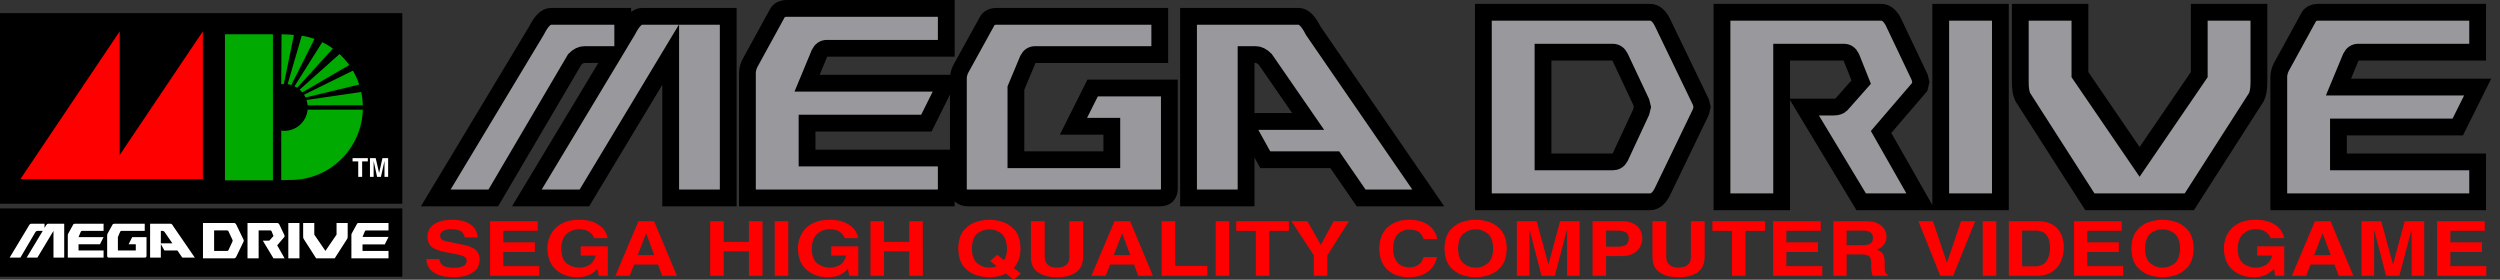 <?xml version="1.0" encoding="UTF-8" standalone="no"?>
<svg
   xmlns:dc="http://purl.org/dc/elements/1.1/"
   xmlns:cc="http://creativecommons.org/ns#"
   xmlns:rdf="http://www.w3.org/1999/02/22-rdf-syntax-ns#"
   xmlns:svg="http://www.w3.org/2000/svg"
   xmlns="http://www.w3.org/2000/svg"
   xmlns:sodipodi="http://sodipodi.sourceforge.net/DTD/sodipodi-0.dtd"
   xmlns:inkscape="http://www.inkscape.org/namespaces/inkscape"
   viewBox="0 0 666 74.522"
   version="1.1"
   id="svg38"
   sodipodi:docname="logo.svg"
   width="666"
   height="74.522"
   inkscape:version="0.92.4 5da689c313, 2019-01-14">
  <rect x="0" y="0" width="666" height="74.522" fill="#333333" stroke="none"/>
  <defs
     id="defs42" />
  <sodipodi:namedview
     pagecolor="#ffffff"
     bordercolor="#666666"
     borderopacity="1"
     objecttolerance="10"
     gridtolerance="10"
     guidetolerance="10"
     inkscape:pageopacity="0"
     inkscape:pageshadow="2"
     inkscape:window-width="471"
     inkscape:window-height="442"
     id="namedview40"
     showgrid="false"
     inkscape:zoom="0.40804405"
     inkscape:cx="331.58599"
     inkscape:cy="36.744502"
     inkscape:window-x="0"
     inkscape:window-y="0"
     inkscape:window-maximized="0"
     inkscape:current-layer="svg38">
    <inkscape:grid
       type="xygrid"
       id="grid46"
       originx="-0.486"
       originy="-0.002" />
  </sodipodi:namedview>
  <path
     d="m 0,55.521 h 107.175 v 18.2 H 0 Z M 0,3.499 H 107.175 V 54.278 H 0 Z"
     id="path2"
     inkscape:connector-curvature="0" />
  <g
     id="g6"
     style="fill:#00aa00"
     transform="translate(-0.486,1.031)">
    <path
       d="M 60.414,8.1 H 73.197 V 47.01 H 60.414 Z m 15.535,0.018 a 40.461,40.461 0 0 0 -0.46,-0.01 l -0.079,13.33 h 0.031 v -0.041 c 0.217,-0.029 0.436,-0.043 0.66,-0.048 L 78.785,8.286 C 77.737,8.157 76.751,8.143 75.949,8.118 Z m 4.922,0.37 -3.768,12.918 c 0.336,0.046 0.665,0.12 0.981,0.218 L 84.274,9.341 A 19.109,19.109 0 0 0 80.871,8.488 Z m 5.471,1.72 -7.402,11.751 c 0.247,0.12 0.487,0.257 0.715,0.408 l 9.509,-10.462 a 19.16,19.16 0 0 0 -2.822,-1.697 z m 4.601,3.157 -10.639,9.495 c 0.254,0.221 0.492,0.463 0.708,0.722 L 93.53,16.294 a 19.485,19.485 0 0 0 -2.587,-2.929 z m 3.558,4.425 -13.025,6.421 c 0.149,0.233 0.283,0.476 0.401,0.729 l 14.3,-3.44 a 19.405,19.405 0 0 0 -1.676,-3.71 z m 2.21,5.686 -14.573,2.131 c 0.149,0.45 0.25,0.924 0.294,1.413 H 97.14 a 19.48,19.48 0 0 0 -0.429,-3.544 z m -14.279,4.711 c -0.302,3.162 -2.953,5.634 -6.176,5.634 -0.277,0 -0.548,-0.02 -0.815,-0.055 V 33.497 H 75.41 v 13.459 c 1.104,-0.008 1.673,-0.054 2.532,-0.054 10.407,0 18.881,-8.324 19.198,-18.714 H 82.432 Z"
       id="path4"
       inkscape:connector-curvature="0" />
  </g>
  <g
     id="g12"
     style="fill:#ff0000"
     transform="translate(-0.486,1.031)">
    <path
       d="M 32.383,7.315 V 46.673 H 5.92 Z"
       id="path8"
       inkscape:connector-curvature="0" />
    <path
       d="M 54.528,7.315 V 46.673 H 28.065 Z"
       id="path10"
       inkscape:connector-curvature="0" />
  </g>
  <g
     id="g16"
     style="fill:#ff0000"
     transform="translate(-0.486,1.031)">
    <path
       d="m 114.1,67.962 c -0.026,0.628 0.145,1.314 0.513,2.062 0.368,0.747 1.086,1.394 2.153,1.94 1.068,0.547 2.638,0.834 4.711,0.86 0.561,0.023 1.372,-0.064 2.436,-0.261 a 6.842,6.842 0 0 0 2.938,-1.32 c 0.896,-0.684 1.371,-1.743 1.427,-3.18 -0.041,-1.277 -0.5,-2.194 -1.375,-2.754 -0.876,-0.559 -1.924,-0.944 -3.142,-1.157 l -4.205,-0.871 a 3.71,3.71 0 0 1 -1.183,-0.388 c -0.398,-0.203 -0.612,-0.58 -0.643,-1.132 0.04,-0.649 0.37,-1.104 0.988,-1.365 a 4.946,4.946 0 0 1 2.015,-0.378 c 1.519,0.05 2.489,0.335 2.911,0.852 0.423,0.517 0.63,0.962 0.622,1.337 h 3.46 c 0.007,-0.62 -0.186,-1.29 -0.58,-2.011 -0.395,-0.722 -1.08,-1.344 -2.06,-1.867 -0.979,-0.524 -2.341,-0.797 -4.088,-0.823 -1.845,0.026 -3.247,0.292 -4.208,0.8 -0.96,0.51 -1.61,1.108 -1.949,1.797 -0.339,0.689 -0.497,1.316 -0.475,1.881 0.055,1.545 0.619,2.589 1.695,3.134 1.074,0.544 2.337,0.924 3.784,1.142 l 1.85,0.364 c 0.929,0.164 1.678,0.369 2.247,0.613 0.568,0.245 0.861,0.642 0.876,1.19 -0.043,0.752 -0.431,1.259 -1.162,1.52 -0.731,0.26 -1.545,0.382 -2.441,0.364 -1.528,-0.046 -2.528,-0.338 -2.998,-0.871 -0.47,-0.534 -0.69,-1.027 -0.655,-1.48 l -3.463,0.002 z M 143.726,57.89 H 131.04 v 14.55 h 13.096 v -2.574 h -9.564 v -3.769 h 8.41 v -2.573 h -8.41 v -3.06 h 9.155 v -2.573 z m 11.462,9.16 h 4.013 c -0.451,1.418 -1.141,2.32 -2.073,2.702 -0.93,0.383 -1.633,0.55 -2.108,0.499 -1.282,0.04 -2.425,-0.299 -3.43,-1.013 -1.005,-0.715 -1.536,-2.046 -1.592,-3.992 0.045,-1.848 0.549,-3.186 1.51,-4.012 0.962,-0.825 2.108,-1.23 3.44,-1.216 1.271,0.065 2.217,0.392 2.84,0.983 0.623,0.591 0.934,1.06 0.931,1.409 h 3.605 c -0.056,-0.693 -0.347,-1.414 -0.873,-2.163 -0.526,-0.75 -1.335,-1.388 -2.428,-1.916 -1.092,-0.527 -2.515,-0.801 -4.269,-0.825 h -0.047 c -1.927,0.022 -3.51,0.395 -4.748,1.118 -1.239,0.724 -2.157,1.667 -2.751,2.83 a 8.065,8.065 0 0 0 -0.888,3.752 c 0.071,2.55 0.873,4.459 2.406,5.724 1.533,1.265 3.375,1.897 5.523,1.895 1.544,-0.037 2.72,-0.293 3.53,-0.77 0.808,-0.476 1.426,-0.957 1.853,-1.439 l 0.36,1.824 h 2.404 v -7.841 h -7.21 l 0.002,2.45 z m 14.234,2.39 h 6.367 l 1.106,3 h 3.917 l -6.08,-14.548 h -4.157 l -6.151,14.548 h 3.796 z m 3.171,-8.266 h 0.048 l 2.139,5.754 h -4.398 z m 27.417,4.741 v 6.524 h 3.605 V 57.891 h -3.605 v 5.511 h -6.727 v -5.511 h -3.605 v 14.548 h 3.605 v -6.524 z m 10.47,-8.025 h -3.605 v 14.55 h 3.605 z m 11.446,9.16 h 4.013 c -0.45,1.418 -1.141,2.32 -2.072,2.702 -0.931,0.383 -1.634,0.55 -2.108,0.499 -1.282,0.04 -2.426,-0.299 -3.43,-1.013 -1.006,-0.715 -1.536,-2.046 -1.593,-3.992 0.046,-1.848 0.549,-3.186 1.51,-4.012 0.962,-0.825 2.109,-1.23 3.44,-1.216 1.272,0.065 2.218,0.392 2.84,0.983 0.624,0.591 0.934,1.06 0.932,1.409 h 3.604 c -0.056,-0.693 -0.347,-1.414 -0.873,-2.163 -0.526,-0.75 -1.335,-1.388 -2.427,-1.916 -1.093,-0.527 -2.516,-0.801 -4.27,-0.825 h -0.047 c -1.926,0.022 -3.51,0.395 -4.748,1.118 -1.238,0.724 -2.156,1.667 -2.75,2.83 a 8.065,8.065 0 0 0 -0.888,3.752 c 0.07,2.55 0.872,4.459 2.405,5.724 1.534,1.265 3.375,1.897 5.524,1.895 1.544,-0.037 2.72,-0.293 3.529,-0.77 0.808,-0.476 1.427,-0.957 1.853,-1.439 l 0.36,1.824 h 2.404 v -7.841 h -7.209 l 10e-4,2.45 z m 20.794,-1.135 v 6.524 h 3.604 V 57.891 h -3.605 v 5.511 h -6.727 v -5.511 h -3.605 v 14.548 h 3.605 v -6.524 h 6.727 z m 21.554,2.573 1.73,1.377 c -0.328,0.14 -0.658,0.24 -0.991,0.299 a 5.327,5.327 0 0 1 -0.955,0.086 c -1.047,0.042 -2.071,-0.296 -3.073,-1.016 -1.002,-0.72 -1.54,-2.076 -1.613,-4.07 0.074,-1.993 0.611,-3.35 1.613,-4.07 1.002,-0.72 2.025,-1.057 3.073,-1.015 1.046,-0.042 2.071,0.296 3.073,1.016 1.002,0.72 1.54,2.076 1.613,4.07 -0.003,0.676 -0.075,1.272 -0.217,1.787 a 4.7,4.7 0 0 1 -0.577,1.333 l -1.826,-1.44 z m 8.145,3.363 -1.874,-1.5 c 0.538,-0.562 0.97,-1.27 1.298,-2.121 0.328,-0.853 0.496,-1.874 0.504,-3.065 -0.06,-2.244 -0.607,-3.917 -1.642,-5.02 -1.034,-1.103 -2.196,-1.826 -3.485,-2.17 -1.288,-0.344 -2.342,-0.5 -3.163,-0.468 -0.821,-0.032 -1.875,0.124 -3.164,0.468 -1.288,0.344 -2.449,1.068 -3.484,2.17 -1.035,1.103 -1.583,2.776 -1.643,5.02 0.06,2.245 0.608,3.918 1.643,5.02 1.034,1.103 2.196,1.827 3.484,2.17 1.288,0.343 2.343,0.501 3.164,0.469 0.524,0.01 1.183,-0.05 1.976,-0.183 a 9.258,9.258 0 0 0 2.445,-0.79 l 2.043,1.64 z M 289.033,57.89 h -3.677 v 9.585 c 0.01,0.887 -0.261,1.57 -0.813,2.049 -0.552,0.479 -1.442,0.721 -2.67,0.727 -0.864,0.005 -1.587,-0.228 -2.169,-0.699 -0.581,-0.471 -0.884,-1.21 -0.907,-2.219 v -9.442 h -3.676 v 9.644 c 0.018,0.73 0.132,1.389 0.34,1.976 a 3.963,3.963 0 0 0 1.006,1.55 6.327,6.327 0 0 0 2.721,1.42 c 1.013,0.245 1.932,0.358 2.758,0.342 2.198,0.01 3.923,-0.422 5.174,-1.3 1.253,-0.877 1.89,-2.268 1.914,-4.171 l -10e-4,-9.461 z m 7.2,11.55 h 6.367 l 1.106,3 h 3.917 l -6.08,-14.548 h -4.157 l -6.151,14.548 h 3.796 z m 3.171,-8.266 h 0.048 l 2.139,5.754 h -4.397 z M 313.55,57.89 h -3.604 v 14.55 h 12.182 v -2.635 h -8.578 z m 14.4,0 h -3.604 v 14.55 h 3.605 V 57.89 Z m 10.678,2.574 h 5.214 V 57.89 H 329.81 v 2.573 h 5.214 v 11.975 h 3.604 z m 15.46,6.525 5.767,-9.097 h -4.085 l -3.412,6.321 -3.58,-6.321 h -4.254 l 5.959,9.057 v 5.491 h 3.605 z m 29.227,-4.336 c -0.057,-0.74 -0.347,-1.502 -0.87,-2.29 -0.522,-0.785 -1.32,-1.452 -2.395,-2 -1.075,-0.548 -2.47,-0.833 -4.185,-0.857 -2.275,0.002 -4.152,0.646 -5.632,1.932 -1.479,1.286 -2.246,3.202 -2.298,5.747 0.041,2.517 0.782,4.417 2.22,5.703 1.438,1.286 3.325,1.931 5.661,1.935 2.16,-0.026 3.86,-0.526 5.1,-1.5 1.24,-0.973 2.04,-2.263 2.397,-3.87 h -3.605 c -0.223,0.894 -0.665,1.573 -1.324,2.037 -0.659,0.463 -1.491,0.697 -2.496,0.698 -1.514,-0.043 -2.608,-0.544 -3.283,-1.502 -0.676,-0.958 -1.007,-2.112 -0.995,-3.462 0.07,-2.011 0.567,-3.373 1.49,-4.085 0.924,-0.712 1.852,-1.046 2.788,-1 1.445,0.05 2.417,0.36 2.92,0.929 0.501,0.57 0.801,1.097 0.9,1.583 h 3.607 z m 1.986,2.512 c 0.06,2.245 0.608,3.918 1.642,5.02 1.035,1.103 2.197,1.827 3.485,2.17 1.288,0.345 2.342,0.501 3.164,0.469 0.82,0.032 1.875,-0.124 3.163,-0.468 1.288,-0.344 2.45,-1.068 3.485,-2.17 1.034,-1.103 1.582,-2.776 1.642,-5.02 -0.06,-2.245 -0.608,-3.918 -1.642,-5.021 -1.035,-1.103 -2.197,-1.826 -3.485,-2.17 -1.288,-0.344 -2.342,-0.5 -3.163,-0.468 -0.822,-0.032 -1.876,0.124 -3.164,0.468 -1.288,0.344 -2.45,1.068 -3.485,2.17 -1.034,1.102 -1.582,2.776 -1.642,5.02 z m 3.605,0 c 0.074,-1.993 0.61,-3.35 1.612,-4.07 1.002,-0.72 2.026,-1.057 3.074,-1.015 1.046,-0.042 2.07,0.296 3.073,1.015 1.002,0.72 1.54,2.077 1.612,4.07 -0.074,1.994 -0.61,3.351 -1.612,4.07 -1.002,0.72 -2.026,1.058 -3.073,1.016 -1.047,0.042 -2.072,-0.296 -3.074,-1.016 -1.001,-0.72 -1.54,-2.076 -1.612,-4.07 z m 32.399,-7.275 h -5.214 l -3.075,11.47 h -0.048 l -3.123,-11.47 h -5.262 v 14.55 h 3.364 V 60.281 h 0.047 l 3.149,12.157 h 3.532 l 3.22,-12.157 h 0.048 v 12.157 h 3.364 z m 7.041,9.301 h 4.133 c 1.528,-0.033 2.691,-0.336 3.488,-0.91 0.797,-0.574 1.337,-1.221 1.62,-1.941 0.282,-0.72 0.413,-1.317 0.396,-1.788 -0.014,-1.445 -0.49,-2.578 -1.427,-3.401 -0.936,-0.824 -2.247,-1.244 -3.932,-1.26 h -7.882 V 72.44 h 3.604 z m 0,-2.512 v -4.276 h 2.86 c 1.11,-0.005 1.918,0.153 2.424,0.471 0.507,0.32 0.756,0.831 0.748,1.535 0.056,0.378 -0.056,0.837 -0.336,1.377 -0.28,0.54 -1.065,0.838 -2.355,0.892 h -3.34 z M 454.61,57.89 h -3.677 v 9.585 c 0.01,0.887 -0.261,1.57 -0.813,2.049 -0.553,0.479 -1.442,0.721 -2.67,0.727 -0.864,0.005 -1.587,-0.228 -2.169,-0.699 -0.581,-0.471 -0.884,-1.21 -0.907,-2.219 v -9.442 h -3.676 v 9.644 c 0.018,0.73 0.131,1.389 0.34,1.976 a 3.963,3.963 0 0 0 1.006,1.55 6.327,6.327 0 0 0 2.721,1.42 c 1.013,0.245 1.93,0.358 2.757,0.342 2.199,0.01 3.924,-0.422 5.175,-1.3 1.253,-0.877 1.89,-2.268 1.914,-4.171 l -0.002,-9.461 z m 10.877,2.574 h 5.214 V 57.89 H 456.67 v 2.573 h 5.214 v 11.975 h 3.604 V 60.464 Z m 20.049,-2.574 h -12.688 v 14.55 h 13.096 v -2.574 h -9.564 v -3.769 h 8.41 v -2.573 h -8.41 v -3.06 h 9.156 v -2.573 z m 3.362,14.55 h 3.533 v -5.694 h 3.724 c 1.284,-0.01 2.087,0.202 2.406,0.633 0.32,0.432 0.455,1.139 0.405,2.122 10e-4,0.736 0.035,1.326 0.102,1.774 0.068,0.446 0.162,0.834 0.282,1.165 h 3.99 v -0.385 c -0.369,-0.094 -0.593,-0.341 -0.674,-0.742 -0.08,-0.4 -0.112,-1.12 -0.095,-2.155 -0.003,-1.309 -0.19,-2.197 -0.562,-2.665 -0.373,-0.467 -0.914,-0.809 -1.625,-1.023 0.857,-0.257 1.515,-0.695 1.973,-1.315 0.459,-0.619 0.69,-1.336 0.694,-2.15 0.017,-0.447 -0.111,-0.988 -0.388,-1.625 -0.277,-0.637 -0.808,-1.204 -1.594,-1.701 -0.786,-0.498 -1.936,-0.76 -3.448,-0.787 h -8.723 v 14.547 z m 3.533,-8.146 v -3.89 h 4.493 c 1.03,0.03 1.715,0.252 2.055,0.663 0.34,0.411 0.496,0.825 0.468,1.242 10e-4,0.712 -0.23,1.223 -0.69,1.532 -0.462,0.31 -1.161,0.461 -2.096,0.454 h -4.23 z m 26.744,4.62 h -0.048 l -3.7,-11.023 h -3.87 l 5.816,14.548 h 3.436 l 5.863,-14.548 h -3.748 z m 13.12,-11.024 h -3.604 v 14.55 h 3.604 z m 3.348,14.55 h 7.473 c 1.881,-0.037 3.344,-0.465 4.387,-1.283 1.043,-0.818 1.77,-1.81 2.182,-2.975 0.411,-1.165 0.608,-2.286 0.592,-3.362 0.02,-0.953 -0.155,-1.96 -0.527,-3.021 -0.373,-1.062 -1.068,-1.969 -2.087,-2.725 -1.018,-0.755 -2.486,-1.15 -4.404,-1.184 h -7.617 v 14.55 z m 3.533,-12.037 h 3.46 c 0.533,-0.022 1.102,0.06 1.711,0.249 0.608,0.188 1.13,0.614 1.567,1.28 0.437,0.664 0.666,1.702 0.686,3.111 0.02,1.25 -0.266,2.362 -0.859,3.338 -0.592,0.976 -1.612,1.491 -3.058,1.546 h -3.508 v -9.524 z m 26.52,-2.513 h -12.688 v 14.55 h 13.096 v -2.574 h -9.563 v -3.769 h 8.41 v -2.573 h -8.41 v -3.06 h 9.155 v -2.573 z m 2.594,7.275 c 0.06,2.245 0.608,3.918 1.643,5.02 1.034,1.103 2.196,1.827 3.485,2.17 1.289,0.343 2.342,0.501 3.163,0.469 0.821,0.032 1.875,-0.124 3.164,-0.468 1.289,-0.344 2.449,-1.068 3.484,-2.17 1.035,-1.103 1.583,-2.776 1.643,-5.02 -0.06,-2.245 -0.608,-3.918 -1.643,-5.021 -1.034,-1.103 -2.196,-1.826 -3.484,-2.17 -1.289,-0.344 -2.343,-0.5 -3.164,-0.468 -0.82,-0.032 -1.875,0.124 -3.163,0.468 -1.289,0.344 -2.45,1.068 -3.485,2.17 -1.036,1.102 -1.582,2.776 -1.642,5.02 z m 3.605,0 c 0.074,-1.993 0.611,-3.35 1.613,-4.07 1.002,-0.72 2.026,-1.057 3.073,-1.015 1.047,-0.042 2.071,0.296 3.073,1.015 1.002,0.72 1.54,2.077 1.613,4.07 -0.074,1.994 -0.61,3.351 -1.613,4.07 -1.002,0.72 -2.025,1.058 -3.073,1.016 -1.046,0.042 -2.071,-0.296 -3.073,-1.016 -1.002,-0.72 -1.54,-2.076 -1.613,-4.07 z m 29.904,1.885 h 4.013 c -0.451,1.418 -1.142,2.32 -2.073,2.702 -0.93,0.383 -1.633,0.55 -2.108,0.499 -1.282,0.04 -2.425,-0.299 -3.43,-1.013 -1.005,-0.715 -1.536,-2.046 -1.592,-3.992 0.045,-1.848 0.548,-3.186 1.51,-4.012 0.962,-0.825 2.108,-1.23 3.44,-1.216 1.271,0.065 2.217,0.392 2.84,0.983 0.623,0.591 0.934,1.06 0.931,1.409 h 3.605 c -0.057,-0.693 -0.348,-1.414 -0.874,-2.163 -0.525,-0.75 -1.335,-1.388 -2.427,-1.916 -1.092,-0.527 -2.515,-0.801 -4.269,-0.825 h -0.048 c -1.926,0.022 -3.51,0.395 -4.748,1.118 -1.238,0.724 -2.155,1.667 -2.75,2.83 a 8.065,8.065 0 0 0 -0.888,3.752 c 0.07,2.55 0.872,4.459 2.406,5.724 1.533,1.265 3.374,1.897 5.523,1.895 1.544,-0.037 2.72,-0.293 3.53,-0.77 0.807,-0.476 1.426,-0.957 1.853,-1.439 l 0.36,1.824 h 2.404 v -7.841 h -7.21 v 2.45 z m 14.234,2.39 h 6.367 l 1.105,3 h 3.918 l -6.08,-14.548 h -4.157 l -6.152,14.548 h 3.797 z m 3.171,-8.266 h 0.048 l 2.139,5.754 h -4.398 z m 27.097,-3.284 h -5.214 l -3.075,11.47 h -0.048 l -3.123,-11.47 h -5.262 v 14.55 h 3.364 V 60.281 h 0.048 l 3.148,12.157 h 3.532 l 3.22,-12.157 h 0.048 v 12.157 h 3.364 z m 16.125,0 h -12.688 v 14.55 h 13.096 v -2.574 h -9.563 v -3.769 h 8.41 v -2.573 h -8.41 v -3.06 h 9.155 v -2.573 z"
       id="path14"
       inkscape:connector-curvature="0" />
  </g>
  <g
     stroke-miterlimit="10"
     id="g20"
     style="fill:#99989d;stroke:#000000;stroke-width:4.472;stroke-miterlimit:10"
     transform="translate(-0.486,1.031)">
    <path
       d="m 411.545,42.1 h 18.542 c 0.883,0 1.545,-0.399 1.987,-1.196 l 5.629,-12.092 0.331,-1.329 -0.331,-1.329 -5.629,-11.959 c -0.442,-0.886 -1.104,-1.329 -1.987,-1.329 H 411.545 Z M 395.653,2.236 h 44.367 c 1.324,0 2.428,0.886 3.311,2.658 l 10.264,21.261 0.331,1.329 -0.331,1.329 -10.264,21.261 c -0.883,1.772 -1.987,2.658 -3.311,2.658 h -44.367 z m 63.571,0 h 42.381 c 1.324,0 2.428,0.886 3.311,2.658 l 6.953,14.617 0.331,1.329 -0.331,1.329 -10.264,11.959 10.595,18.603 H 496.307 L 481.076,27.484 h 7.946 c 0.883,0 1.545,-0.221 1.987,-0.664 l 5.298,-5.98 -2.649,-6.644 c -0.442,-0.886 -1.104,-1.329 -1.987,-1.329 H 475.116 V 52.731 H 459.223 V 2.236 Z M 533.39,52.731 H 517.497 V 2.236 H 533.39 Z M 554.58,18.846 570.473,42.1 586.366,18.846 V 2.236 h 15.893 v 18.603 c 0,1.772 -0.221,3.101 -0.662,3.986 L 583.718,52.73 H 557.23 L 539.35,24.826 c -0.441,-0.886 -0.662,-2.215 -0.662,-3.986 V 2.236 h 15.893 z M 623.449,42.1 h 37.083 V 52.73 H 607.556 V 19.51 c 0,-0.886 0.221,-1.772 0.662,-2.658 l 7.284,-13.288 c 0.441,-0.886 1.324,-1.329 2.649,-1.329 h 42.381 v 10.63 h -31.786 c -0.883,0 -1.545,0.443 -1.987,1.329 l -3.311,7.973 h 37.083 l -5.298,10.63 h -31.786 z"
       id="path18"
       inkscape:connector-curvature="0" />
  </g>
  <g
     stroke-miterlimit="10"
     id="g24"
     style="fill:#99989d;stroke:#000000;stroke-width:4.472;stroke-miterlimit:10"
     transform="translate(-0.486,1.031)">
    <path
       d="M 116.569,51.7 143.393,7.141 c 1.277,-2.546 2.555,-3.819 3.832,-3.819 h 19.16 v 5.92 l 1.277,-2.101 c 1.277,-2.546 2.555,-3.819 3.832,-3.819 h 22.992 V 51.7 H 179.158 V 13.507 L 156.166,51.7 H 140.838 L 163.83,13.507 h -7.664 c -0.852,0 -1.703,0.424 -2.555,1.273 L 131.897,51.7 Z M 271.127,41.515 h 25.547 v -8.912 h -10.219 l 5.109,-10.185 h 20.438 v 26.735 c 0,1.697 -0.852,2.546 -2.555,2.546 h -51.094 c -1.703,0 -2.555,-0.849 -2.555,-2.546 v -29.28 c 0,-0.849 0.213,-1.697 0.639,-2.546 l 7.025,-12.731 c 0.426,-0.849 1.277,-1.273 2.555,-1.273 h 43.43 v 10.185 h -33.211 c -0.852,0 -1.49,0.424 -1.916,1.273 l -3.193,7.639 z M 350.323,7.142 C 349.046,4.596 347.768,3.323 346.491,3.323 H 317.112 V 51.7 H 332.44 V 32.285 l 5.109,9.23 h 18.522 l 7.025,10.185 h 17.883 z m -1.342,24.189 H 332.44 V 13.507 h 2.555 c 0.852,0 1.703,0.424 2.555,1.273 z M 215.489,41.07 h 37.083 V 51.7 H 199.596 V 18.48 c 0,-0.886 0.221,-1.772 0.662,-2.658 l 7.284,-13.288 c 0.441,-0.886 1.324,-1.329 2.649,-1.329 h 42.381 v 10.63 h -31.786 c -0.883,0 -1.545,0.443 -1.987,1.329 l -3.311,7.973 h 37.083 l -5.298,10.63 h -31.786 z"
       id="path22"
       inkscape:connector-curvature="0" />
  </g>
  <g
     id="g28"
     style="fill:#ffffff"
     transform="translate(-0.486,1.031)">
    <path
       d="m 96.962,46.085 h -1.044 v -4.112 h -1.51 V 41.09 h 4.063 v 0.883 h -1.51 z m 6.925,0 h -0.974 v -4.174 h -0.014 l -0.932,4.174 h -1.023 l -0.912,-4.174 h -0.014 v 4.174 H 99.044 V 41.09 h 1.524 l 0.904,3.938 h 0.014 l 0.89,-3.938 h 1.51 z"
       id="path26"
       inkscape:connector-curvature="0" />
  </g>
  <g
     id="g32"
     style="fill:#ffffff"
     transform="translate(-0.486,1.031)">
    <path
       d="M 65.371,62.834 63.456,58.867 C 63.291,58.536 63.085,58.371 62.838,58.371 H 54.56 v 9.422 h 8.278 c 0.247,0 0.453,-0.165 0.618,-0.496 l 1.915,-3.967 0.062,-0.248 z m -2.965,0.496 -1.05,2.256 a 0.398,0.398 0 0 1 -0.371,0.223 h -3.46 v -5.455 h 3.46 c 0.165,0 0.288,0.083 0.371,0.248 l 1.05,2.231 0.062,0.248 z m 4.015,-4.958 h 7.908 c 0.247,0 0.453,0.165 0.618,0.496 l 1.297,2.727 0.062,0.248 -0.062,0.248 -1.915,2.231 1.977,3.471 H 73.34 l -2.842,-4.711 h 1.483 c 0.165,0 0.288,-0.041 0.371,-0.124 l 0.988,-1.116 -0.494,-1.24 C 72.764,60.437 72.64,60.354 72.475,60.354 h -3.089 v 7.438 h -2.965 z m 10.873,0 h 2.965 v 9.422 h -2.965 z m 6.919,3.099 2.965,4.339 2.965,-4.339 v -3.099 h 2.965 v 3.471 c 0,0.331 -0.041,0.579 -0.124,0.744 l -3.336,5.207 H 84.706 L 81.37,62.587 c -0.082,-0.165 -0.124,-0.413 -0.124,-0.744 v -3.471 h 2.965 z m 12.85,4.339 h 6.919 v 1.983 h -9.884 v -6.198 c 0,-0.165 0.041,-0.331 0.124,-0.496 l 1.359,-2.479 c 0.082,-0.165 0.247,-0.248 0.494,-0.248 h 7.908 v 1.983 h -5.931 c -0.165,0 -0.288,0.083 -0.371,0.248 l -0.618,1.488 h 6.919 l -0.988,1.983 h -5.931 z"
       id="path30"
       inkscape:connector-curvature="0" />
  </g>
  <g
     id="g36"
     style="fill:#ffffff"
     transform="translate(-0.486,1.031)">
    <path
       d="M 3.055,67.601 8.06,59.287 c 0.238,-0.475 0.477,-0.713 0.715,-0.713 h 3.575 v 1.105 l 0.238,-0.392 c 0.238,-0.475 0.477,-0.713 0.715,-0.713 h 4.29 v 9.027 h -2.86 v -7.126 l -4.29,7.126 h -2.86 l 4.29,-7.126 h -1.43 c -0.159,0 -0.318,0.079 -0.477,0.238 L 5.914,67.602 Z M 21.407,64.038 V 65.7 h 6.673 v 1.9 h -9.533 v -5.939 c 0,-0.158 0.04,-0.317 0.119,-0.475 l 1.311,-2.375 c 0.079,-0.158 0.238,-0.238 0.477,-0.238 h 7.627 v 1.9 h -5.72 c -0.159,0 -0.278,0.079 -0.358,0.238 l -0.596,1.425 h 6.673 l -0.953,1.9 h -5.72 z M 31.893,65.7 h 4.767 v -1.663 h -1.907 l 0.953,-1.9 h 3.813 v 4.988 c 0,0.317 -0.159,0.475 -0.477,0.475 H 29.51 c -0.318,0 -0.477,-0.158 -0.477,-0.475 v -5.463 c 0,-0.158 0.04,-0.317 0.119,-0.475 l 1.311,-2.375 c 0.079,-0.158 0.238,-0.238 0.477,-0.238 h 8.103 v 1.9 h -6.197 c -0.159,0 -0.278,0.079 -0.357,0.238 l -0.596,1.425 V 65.7 Z M 46.67,59.287 c -0.238,-0.475 -0.477,-0.713 -0.715,-0.713 h -5.482 v 9.027 h 2.86 v -3.623 l 0.953,1.722 h 3.456 l 1.311,1.9 H 52.39 Z M 43.333,63.8 v -3.326 h 0.477 c 0.159,0 0.318,0.079 0.477,0.238 L 46.42,63.8 Z"
       id="path34"
       inkscape:connector-curvature="0" />
  </g>
</svg>
